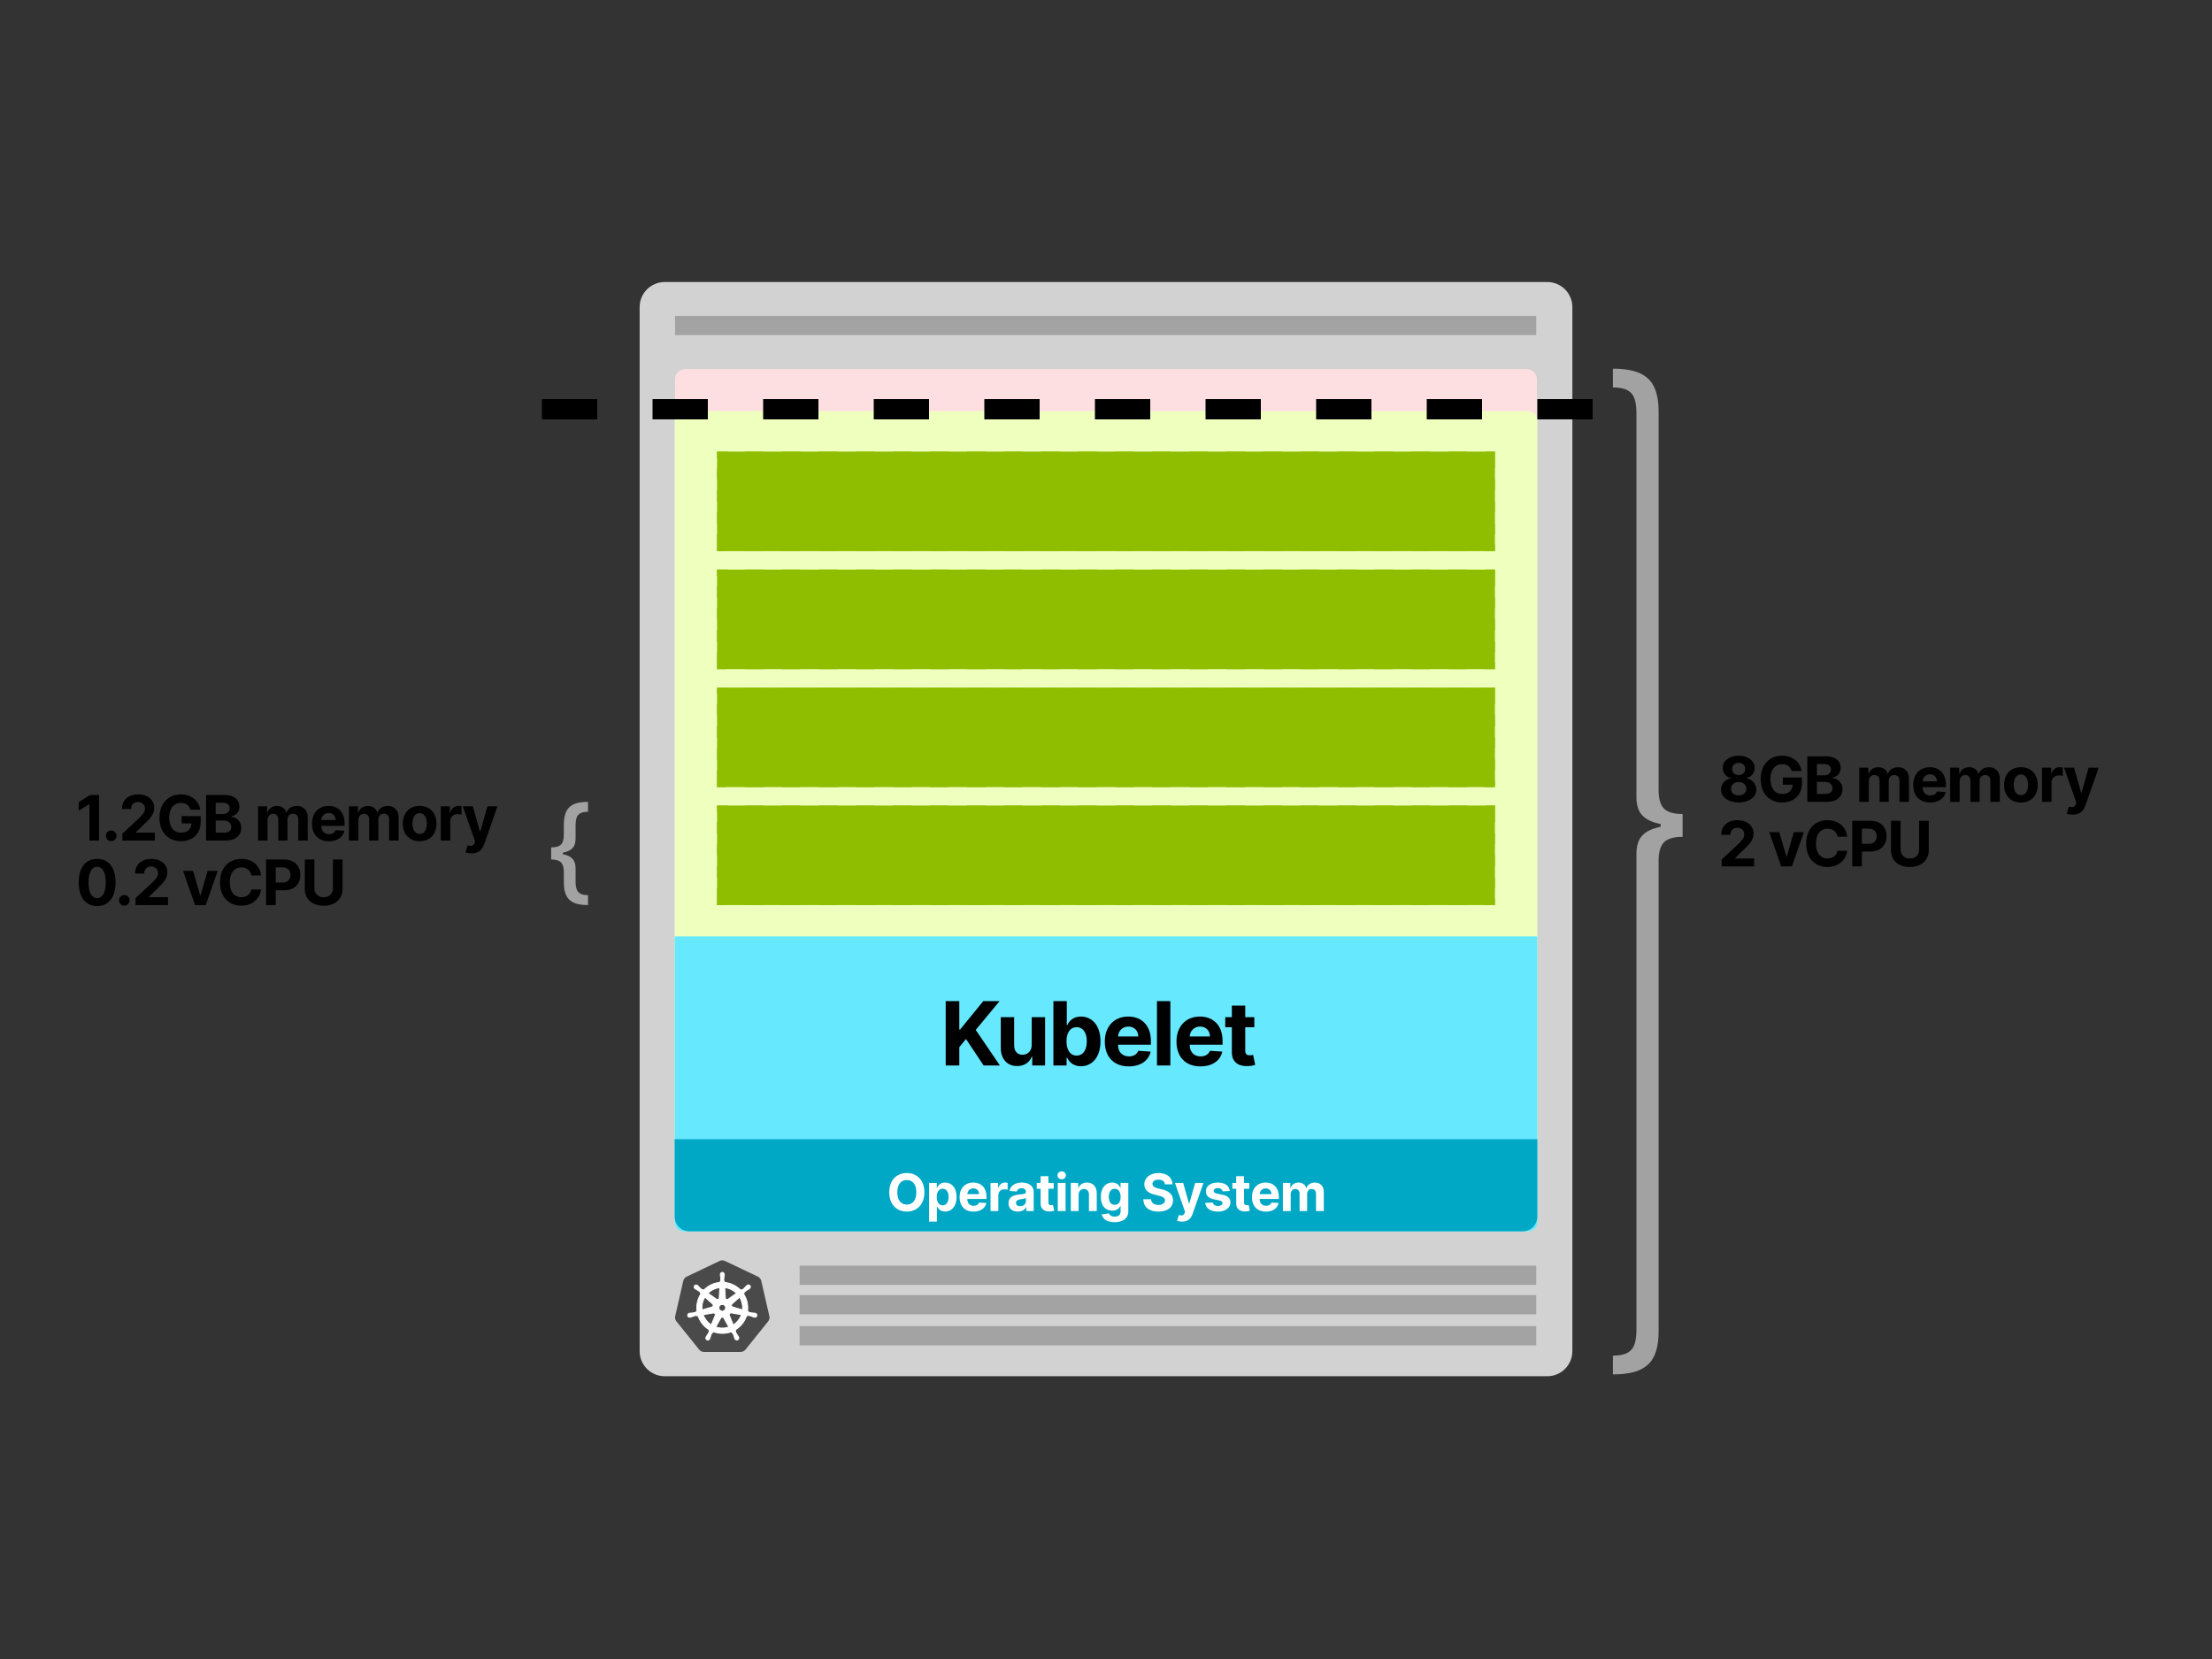 <svg width="1200" height="900" viewBox="0 0 1200 900" fill="none" xmlns="http://www.w3.org/2000/svg">
<rect x="0" y="0" width="1200" height="900" fill="#333333" stroke="none"/>
<path fill-rule="evenodd" clip-rule="evenodd" d="M853 166.6V733C853 740.511 846.906 746.6 839.39 746.6H360.61C353.095 746.6 347 740.511 347 733V166.6C347 159.089 353.094 153 360.61 153H839.39C846.905 153 853 159.089 853 166.6Z" fill="#D2D2D2"/>
<path fill-rule="evenodd" clip-rule="evenodd" d="M433.8 719.4H833.4V729.84H433.8V719.4ZM433.8 702.6H833.4V713.04H433.8V702.6ZM433.8 686.6H833.4V697.04H433.8V686.6ZM366.2 171.4H833.4V181.8H366.2V171.4Z" fill="#A3A3A3"/>
<path fill-rule="evenodd" clip-rule="evenodd" d="M371.66 200.232H828.34C829.055 200.232 829.763 200.372 830.423 200.646C831.084 200.919 831.684 201.32 832.19 201.826C832.695 202.331 833.096 202.931 833.37 203.592C833.644 204.252 833.785 204.96 833.785 205.675V662.303C833.785 663.747 833.211 665.131 832.19 666.152C831.169 667.173 829.785 667.747 828.341 667.747H371.659C370.215 667.747 368.83 667.173 367.809 666.152C366.788 665.131 366.215 663.747 366.215 662.303V205.675C366.215 204.231 366.789 202.847 367.81 201.826C368.831 200.805 370.215 200.232 371.659 200.232H371.66Z" fill="#FDDFE1"/>
<path fill-rule="evenodd" clip-rule="evenodd" d="M371.45 223H828.55C829.266 223 829.974 223.134 830.635 223.394C831.296 223.654 831.897 224.036 832.403 224.517C832.909 224.998 833.311 225.569 833.585 226.198C833.859 226.827 834 227.5 834 228.181V662.818C834 664.192 833.426 665.51 832.404 666.482C831.382 667.454 829.996 668 828.551 668H371.449C370.004 668 368.618 667.454 367.596 666.482C366.574 665.51 366 664.192 366 662.818V228.181C366 226.807 366.574 225.489 367.596 224.517C368.618 223.546 370.004 223 371.449 223H371.45Z" fill="#EFFFBD"/>
<path d="M391.675 683.719C391.217 683.746 390.768 683.865 390.357 684.069L372.511 692.578C372.051 692.797 371.647 693.117 371.328 693.514C371.01 693.911 370.785 694.375 370.671 694.871L366.301 713.975C366.197 714.419 366.185 714.88 366.268 715.328C366.351 715.776 366.525 716.203 366.781 716.58C366.843 716.673 366.907 716.762 366.974 716.849L379.304 732.177C379.955 732.977 380.934 733.437 381.965 733.433H401.741C402.251 733.43 402.754 733.315 403.215 733.096C403.675 732.876 404.082 732.558 404.405 732.163L416.729 716.831C417.375 716.031 417.617 714.974 417.369 713.971L412.972 694.853C412.857 694.357 412.632 693.894 412.313 693.497C411.995 693.1 411.591 692.78 411.132 692.56L393.313 684.07C392.799 683.817 392.231 683.697 391.659 683.72L391.675 683.719Z" fill="#4A4A4A"/>
<path d="M391.838 690.229C391.224 690.272 390.758 690.799 390.79 691.414V691.714C390.818 692.056 390.87 692.394 390.937 692.728C391.035 693.368 391.071 694.018 391.043 694.666C390.981 694.88 390.86 695.071 390.693 695.218L390.67 695.67C390.021 695.724 389.377 695.823 388.743 695.967C386.074 696.568 383.646 697.954 381.771 699.946L381.387 699.674C381.282 699.706 381.173 699.716 381.064 699.705C380.955 699.694 380.85 699.662 380.754 699.61C380.234 699.225 379.753 698.791 379.318 698.313C379.099 698.051 378.865 697.803 378.618 697.568L378.381 697.38C378.17 697.211 377.911 697.113 377.641 697.1C377.48 697.091 377.318 697.121 377.171 697.187C377.023 697.252 376.893 697.352 376.791 697.477C376.617 697.72 376.547 698.023 376.596 698.318C376.645 698.613 376.809 698.877 377.052 699.051L377.273 699.227C377.558 699.417 377.853 699.589 378.157 699.744C378.728 700.06 379.264 700.435 379.755 700.864C379.882 701.046 379.956 701.259 379.968 701.48L380.318 701.8C378.433 704.628 377.659 708.052 378.143 711.416L377.694 711.544C377.578 711.73 377.422 711.887 377.237 712.004C376.611 712.172 375.971 712.278 375.325 712.321C374.982 712.328 374.64 712.355 374.3 712.401L374.016 712.465H373.986C373.789 712.492 373.604 712.574 373.451 712.7C373.298 712.826 373.183 712.993 373.119 713.18C373.055 713.368 373.044 713.57 373.087 713.764C373.131 713.957 373.227 714.135 373.366 714.277C373.651 714.565 374.076 714.667 374.461 714.541H374.481L374.771 714.509C375.097 714.411 375.416 714.295 375.728 714.159C376.329 713.918 376.952 713.736 377.588 713.616C377.809 713.629 378.021 713.704 378.2 713.832L378.68 713.752C379.72 716.981 381.908 719.717 384.83 721.442L384.634 721.85C384.724 722.038 384.757 722.246 384.73 722.452C384.465 723.065 384.142 723.651 383.764 724.201C383.557 724.474 383.365 724.759 383.191 725.054L383.055 725.342C382.956 725.513 382.907 725.708 382.912 725.906C382.917 726.104 382.977 726.296 383.085 726.462C383.192 726.627 383.343 726.76 383.522 726.846C383.7 726.931 383.898 726.965 384.095 726.945C384.498 726.9 384.84 726.632 384.981 726.253L385.114 725.981C385.236 725.661 385.338 725.334 385.422 725.005C385.705 724.305 385.859 723.554 386.246 723.09C386.373 722.971 386.532 722.892 386.704 722.865L386.944 722.428C390.11 723.645 393.614 723.654 396.786 722.452L396.999 722.861C397.217 722.894 397.412 723.012 397.543 723.189C397.844 723.762 398.088 724.362 398.273 724.982C398.358 725.314 398.463 725.641 398.584 725.96L398.717 726.233C398.787 726.418 398.907 726.58 399.063 726.701C399.219 726.822 399.406 726.898 399.603 726.92C399.799 726.942 399.998 726.908 400.177 726.824C400.356 726.74 400.508 726.608 400.617 726.443C400.837 726.103 400.847 725.669 400.643 725.32L400.503 725.032C400.329 724.738 400.138 724.454 399.931 724.182C399.563 723.646 399.242 723.08 398.971 722.489C398.945 722.381 398.941 722.268 398.96 722.158C398.979 722.048 399.019 721.943 399.079 721.849C399.011 721.71 398.951 721.566 398.901 721.419C401.816 719.681 403.994 716.935 405.023 713.701L405.477 713.781C405.64 713.633 405.855 713.553 406.075 713.56C406.71 713.682 407.333 713.88 407.935 714.104C408.248 714.248 408.568 714.37 408.893 714.473C408.97 714.493 409.083 714.511 409.168 714.532H409.189C409.378 714.593 409.58 714.601 409.773 714.553C409.966 714.506 410.142 714.407 410.282 714.265C410.422 714.124 410.519 713.947 410.564 713.753C410.609 713.56 410.599 713.357 410.536 713.169C410.471 712.981 410.356 712.815 410.202 712.689C410.048 712.563 409.863 712.482 409.666 712.455L409.356 712.382C409.015 712.336 408.673 712.309 408.329 712.302C407.683 712.26 407.042 712.154 406.417 711.986C406.224 711.878 406.065 711.718 405.957 711.525L405.524 711.397C405.985 708.035 405.195 704.62 403.304 701.802L403.682 701.452C403.667 701.232 403.739 701.015 403.882 700.847C404.373 700.426 404.903 700.052 405.466 699.733C405.771 699.578 406.066 699.405 406.35 699.216L406.584 699.026C406.713 698.946 406.824 698.84 406.909 698.714C406.994 698.589 407.052 698.447 407.078 698.297C407.104 698.147 407.098 697.994 407.06 697.847C407.023 697.7 406.954 697.563 406.86 697.444C406.765 697.325 406.646 697.228 406.511 697.159C406.376 697.089 406.228 697.049 406.077 697.041C405.925 697.033 405.774 697.058 405.632 697.113C405.491 697.168 405.362 697.252 405.256 697.36L405.019 697.55C404.772 697.784 404.538 698.033 404.319 698.294C403.897 698.777 403.429 699.218 402.922 699.611C402.717 699.694 402.493 699.719 402.275 699.681L401.87 699.971C399.531 697.519 396.382 696 393.007 695.695C393.007 695.535 392.987 695.295 392.983 695.22C392.801 695.095 392.675 694.904 392.633 694.688C392.611 694.042 392.652 693.395 392.755 692.757C392.825 692.42 392.872 692.084 392.903 691.743V691.423C392.919 691.127 392.817 690.837 392.621 690.615C392.424 690.394 392.149 690.258 391.853 690.238L391.839 690.23L391.838 690.229ZM390.503 698.499L390.183 704.093H390.159C390.149 704.262 390.095 704.426 390.001 704.568C389.908 704.71 389.779 704.824 389.627 704.9C389.475 704.977 389.304 705.01 389.134 704.995C388.965 704.98 388.803 704.916 388.667 704.813L384.079 701.563C385.54 700.129 387.372 699.131 389.369 698.683C389.743 698.603 390.12 698.542 390.5 698.5H390.503V698.499ZM393.173 698.499C395.583 698.799 397.827 699.882 399.563 701.579L395.019 704.809C394.881 704.919 394.716 704.989 394.541 705.009C394.366 705.03 394.188 705.001 394.029 704.925C393.87 704.85 393.735 704.731 393.639 704.583C393.544 704.434 393.493 704.262 393.491 704.086L393.174 698.5L393.173 698.499ZM382.413 703.667L386.609 707.41V707.434C386.737 707.546 386.832 707.691 386.884 707.852C386.936 708.014 386.944 708.187 386.906 708.352C386.868 708.518 386.786 708.67 386.669 708.793C386.551 708.916 386.403 709.005 386.239 709.05V709.066L380.855 710.614C380.588 708.188 381.137 705.743 382.415 703.664L382.413 703.667ZM401.233 703.667C402.508 705.74 403.071 708.172 402.838 710.595L397.446 709.042V709.021C397.282 708.977 397.132 708.889 397.015 708.766C396.897 708.643 396.815 708.49 396.778 708.324C396.741 708.158 396.748 707.985 396.801 707.823C396.853 707.661 396.948 707.516 397.076 707.404L401.239 703.68L401.233 703.667ZM390.979 707.702H392.695L393.745 709.034L393.363 710.699L391.821 711.439L390.276 710.699L389.912 709.034L390.979 707.702V707.702ZM396.477 712.246C396.549 712.238 396.621 712.238 396.693 712.246L402.245 713.182C401.433 715.492 399.868 717.462 397.802 718.775L395.656 713.581C395.597 713.442 395.573 713.29 395.584 713.139C395.596 712.989 395.644 712.843 395.724 712.714C395.804 712.586 395.913 712.479 396.043 712.401C396.173 712.324 396.32 712.279 396.471 712.27L396.477 712.246ZM387.153 712.27C387.307 712.273 387.459 712.313 387.594 712.388C387.729 712.463 387.844 712.569 387.928 712.699C388.012 712.828 388.063 712.976 388.076 713.13C388.089 713.283 388.064 713.437 388.003 713.579V713.599L385.871 718.752C383.83 717.443 382.277 715.498 381.454 713.217L386.958 712.284C387.02 712.278 387.082 712.278 387.144 712.284L387.154 712.27H387.153ZM391.803 714.51C392.16 714.5 392.493 714.69 392.663 715.004H392.683L395.396 719.899L394.312 720.219C392.316 720.676 390.233 720.568 388.295 719.909L391.017 715.014C391.098 714.873 391.215 714.755 391.355 714.672C391.495 714.589 391.654 714.544 391.817 714.541L391.803 714.511V714.51Z" fill="white" stroke="white" stroke-width="0.5"/>
<path fill-rule="evenodd" clip-rule="evenodd" d="M389 437H395V440H394.024V440.522H389V437ZM389 491H394.024V488H395V482H389V491ZM805 491H811V487.478H805.976V488H805V491ZM811 437H805.976V440H805V446H811V437ZM404.072 437V440.522H414.119V437H404.072ZM424.167 437V440.522H434.214V437H424.167ZM444.262 437V440.522H454.31V437H444.262ZM464.357 437V440.522H474.405V437H464.357ZM484.452 437V440.522H494.5V437H484.452ZM504.548 437V440.522H514.595V437H504.548ZM524.643 437V440.522H534.69V437H524.643ZM544.738 437V440.522H554.786V437H544.738ZM564.833 437V440.522H574.881V437H564.833ZM584.928 437V440.522H594.976V437H584.928ZM605.024 437V440.522H615.071V437H605.024ZM625.119 437V440.522H635.167V437H625.119ZM645.214 437V440.522H655.262V437H645.214ZM665.309 437V440.522H675.357V437H665.309ZM685.405 437V440.522H695.452V437H685.405ZM705.5 437V440.522H715.548V437H705.5ZM725.595 437V440.522H735.643V437H725.595ZM745.69 437V440.522H755.738V437H745.69ZM765.786 437V440.522H775.833V437H765.786ZM785.881 437V440.522H795.929V437H785.881ZM811 452H805V458H811V452ZM811 464H805V470H811V464ZM811 476H805V482H811V476ZM795.928 491V487.478H785.881V491H795.928ZM775.833 491V487.478H765.786V491H775.833ZM755.738 491V487.478H745.69V491H755.738ZM735.643 491V487.478H725.595V491H735.643ZM715.548 491V487.478H705.5V491H715.548ZM695.452 491V487.478H685.405V491H695.452ZM675.357 491V487.478H665.31V491H675.357ZM655.262 491V487.478H645.214V491H655.262ZM635.167 491V487.478H625.119V491H635.167ZM615.072 491V487.478H605.024V491H615.072ZM594.976 491V487.478H584.929V491H594.976ZM574.881 491V487.478H564.833V491H574.881ZM554.786 491V487.478H544.738V491H554.786ZM534.691 491V487.478H524.643V491H534.691ZM514.595 491V487.478H504.548V491H514.595ZM494.5 491V487.478H484.452V491H494.5ZM474.405 491V487.478H464.357V491H474.405ZM454.31 491V487.478H444.262V491H454.31ZM434.214 491V487.478H424.167V491H434.214ZM414.119 491V487.478H404.071V491H414.119ZM389 476H395V470H389V476ZM389 464H395V458H389V464ZM389 452H395V446H389V452Z" fill="#8FBE00"/>
<path fill-rule="evenodd" clip-rule="evenodd" d="M389 373H395V376H394.024V376.522H389V373ZM389 427H394.024V424H395V418H389V427ZM805 427H811V423.478H805.976V424H805V427ZM811 373H805.976V376H805V382H811V373ZM404.072 373V376.522H414.119V373H404.072ZM424.167 373V376.522H434.214V373H424.167ZM444.262 373V376.522H454.31V373H444.262ZM464.357 373V376.522H474.405V373H464.357ZM484.452 373V376.522H494.5V373H484.452ZM504.548 373V376.522H514.595V373H504.548ZM524.643 373V376.522H534.69V373H524.643ZM544.738 373V376.522H554.786V373H544.738ZM564.833 373V376.522H574.881V373H564.833ZM584.928 373V376.522H594.976V373H584.928ZM605.024 373V376.522H615.071V373H605.024ZM625.119 373V376.522H635.167V373H625.119ZM645.214 373V376.522H655.262V373H645.214ZM665.309 373V376.522H675.357V373H665.309ZM685.405 373V376.522H695.452V373H685.405ZM705.5 373V376.522H715.548V373H705.5ZM725.595 373V376.522H735.643V373H725.595ZM745.69 373V376.522H755.738V373H745.69ZM765.786 373V376.522H775.833V373H765.786ZM785.881 373V376.522H795.929V373H785.881ZM811 388H805V394H811V388ZM811 400H805V406H811V400ZM811 412H805V418H811V412ZM795.928 427V423.478H785.881V427H795.928ZM775.833 427V423.478H765.786V427H775.833ZM755.738 427V423.478H745.69V427H755.738ZM735.643 427V423.478H725.595V427H735.643ZM715.548 427V423.478H705.5V427H715.548ZM695.452 427V423.478H685.405V427H695.452ZM675.357 427V423.478H665.31V427H675.357ZM655.262 427V423.478H645.214V427H655.262ZM635.167 427V423.478H625.119V427H635.167ZM615.072 427V423.478H605.024V427H615.072ZM594.976 427V423.478H584.929V427H594.976ZM574.881 427V423.478H564.833V427H574.881ZM554.786 427V423.478H544.738V427H554.786ZM534.691 427V423.478H524.643V427H534.691ZM514.595 427V423.478H504.548V427H514.595ZM494.5 427V423.478H484.452V427H494.5ZM474.405 427V423.478H464.357V427H474.405ZM454.31 427V423.478H444.262V427H454.31ZM434.214 427V423.478H424.167V427H434.214ZM414.119 427V423.478H404.071V427H414.119ZM389 412H395V406H389V412ZM389 400H395V394H389V400ZM389 388H395V382H389V388Z" fill="#8FBE00"/>
<path fill-rule="evenodd" clip-rule="evenodd" d="M389 309H395V312H394.024V312.522H389V309ZM389 363H394.024V360H395V354H389V363ZM805 363H811V359.478H805.976V360H805V363ZM811 309H805.976V312H805V318H811V309ZM404.072 309V312.522H414.119V309H404.072ZM424.167 309V312.522H434.214V309H424.167ZM444.262 309V312.522H454.31V309H444.262ZM464.357 309V312.522H474.405V309H464.357ZM484.452 309V312.522H494.5V309H484.452ZM504.548 309V312.522H514.595V309H504.548ZM524.643 309V312.522H534.69V309H524.643ZM544.738 309V312.522H554.786V309H544.738ZM564.833 309V312.522H574.881V309H564.833ZM584.928 309V312.522H594.976V309H584.928ZM605.024 309V312.522H615.071V309H605.024ZM625.119 309V312.522H635.167V309H625.119ZM645.214 309V312.522H655.262V309H645.214ZM665.309 309V312.522H675.357V309H665.309ZM685.405 309V312.522H695.452V309H685.405ZM705.5 309V312.522H715.548V309H705.5ZM725.595 309V312.522H735.643V309H725.595ZM745.69 309V312.522H755.738V309H745.69ZM765.786 309V312.522H775.833V309H765.786ZM785.881 309V312.522H795.929V309H785.881ZM811 324H805V330H811V324ZM811 336H805V342H811V336ZM811 348H805V354H811V348ZM795.928 363V359.478H785.881V363H795.928ZM775.833 363V359.478H765.786V363H775.833ZM755.738 363V359.478H745.69V363H755.738ZM735.643 363V359.478H725.595V363H735.643ZM715.548 363V359.478H705.5V363H715.548ZM695.452 363V359.478H685.405V363H695.452ZM675.357 363V359.478H665.31V363H675.357ZM655.262 363V359.478H645.214V363H655.262ZM635.167 363V359.478H625.119V363H635.167ZM615.072 363V359.478H605.024V363H615.072ZM594.976 363V359.478H584.929V363H594.976ZM574.881 363V359.478H564.833V363H574.881ZM554.786 363V359.478H544.738V363H554.786ZM534.691 363V359.478H524.643V363H534.691ZM514.595 363V359.478H504.548V363H514.595ZM494.5 363V359.478H484.452V363H494.5ZM474.405 363V359.478H464.357V363H474.405ZM454.31 363V359.478H444.262V363H454.31ZM434.214 363V359.478H424.167V363H434.214ZM414.119 363V359.478H404.071V363H414.119ZM389 348H395V342H389V348ZM389 336H395V330H389V336ZM389 324H395V318H389V324Z" fill="#8FBE00"/>
<path fill-rule="evenodd" clip-rule="evenodd" d="M389 245H395V248H394.024V248.522H389V245ZM389 299H394.024V296H395V290H389V299ZM805 299H811V295.478H805.976V296H805V299ZM811 245H805.976V248H805V254H811V245ZM404.072 245V248.522H414.119V245H404.072ZM424.167 245V248.522H434.214V245H424.167ZM444.262 245V248.522H454.31V245H444.262ZM464.357 245V248.522H474.405V245H464.357ZM484.452 245V248.522H494.5V245H484.452ZM504.548 245V248.522H514.595V245H504.548ZM524.643 245V248.522H534.69V245H524.643ZM544.738 245V248.522H554.786V245H544.738ZM564.833 245V248.522H574.881V245H564.833ZM584.928 245V248.522H594.976V245H584.928ZM605.024 245V248.522H615.071V245H605.024ZM625.119 245V248.522H635.167V245H625.119ZM645.214 245V248.522H655.262V245H645.214ZM665.309 245V248.522H675.357V245H665.309ZM685.405 245V248.522H695.452V245H685.405ZM705.5 245V248.522H715.548V245H705.5ZM725.595 245V248.522H735.643V245H725.595ZM745.69 245V248.522H755.738V245H745.69ZM765.786 245V248.522H775.833V245H765.786ZM785.881 245V248.522H795.929V245H785.881ZM811 260H805V266H811V260ZM811 272H805V278H811V272ZM811 284H805V290H811V284ZM795.928 299V295.478H785.881V299H795.928ZM775.833 299V295.478H765.786V299H775.833ZM755.738 299V295.478H745.69V299H755.738ZM735.643 299V295.478H725.595V299H735.643ZM715.548 299V295.478H705.5V299H715.548ZM695.452 299V295.478H685.405V299H695.452ZM675.357 299V295.478H665.31V299H675.357ZM655.262 299V295.478H645.214V299H655.262ZM635.167 299V295.478H625.119V299H635.167ZM615.072 299V295.478H605.024V299H615.072ZM594.976 299V295.478H584.929V299H594.976ZM574.881 299V295.478H564.833V299H574.881ZM554.786 299V295.478H544.738V299H554.786ZM534.691 299V295.478H524.643V299H534.691ZM514.595 299V295.478H504.548V299H514.595ZM494.5 299V295.478H484.452V299H494.5ZM474.405 299V295.478H464.357V299H474.405ZM454.31 299V295.478H444.262V299H454.31ZM434.214 299V295.478H424.167V299H434.214ZM414.119 299V295.478H404.071V299H414.119ZM389 284H395V278H389V284ZM389 272H395V266H389V272ZM389 260H395V254H389V260Z" fill="#8FBE00"/>
<path d="M366 508H834V663C834 664.326 833.473 665.598 832.536 666.536C831.598 667.473 830.326 668 829 668H371C369.674 668 368.402 667.473 367.464 666.536C366.527 665.598 366 664.326 366 663V508Z" fill="#66E8FF"/>
<path d="M366 618H834V660C834 662.122 833.157 664.157 831.657 665.657C830.157 667.157 828.122 668 826 668H374C371.878 668 369.843 667.157 368.343 665.657C366.843 664.157 366 662.122 366 660V618Z" fill="#00A8C6"/>
<path d="M513.034 578H520.415V568.08L524.045 563.648L533.608 578H542.438L529.33 558.722L542.284 543.091H533.438L520.875 558.483H520.415V543.091H513.034V578ZM559.701 566.852C559.718 570.364 557.314 572.205 554.706 572.205C551.962 572.205 550.189 570.278 550.172 567.193V551.818H542.911V568.489C542.928 574.608 546.507 578.341 551.774 578.341C555.712 578.341 558.542 576.312 559.718 573.244H559.99V578H566.962V551.818H559.701V566.852ZM571.467 578H578.626V573.807H578.95C579.955 575.989 582.154 578.426 586.381 578.426C592.347 578.426 597.001 573.705 597.001 564.943C597.001 555.943 592.143 551.477 586.398 551.477C582.018 551.477 579.921 554.085 578.95 556.216H578.728V543.091H571.467V578ZM578.575 564.909C578.575 560.239 580.552 557.256 584.08 557.256C587.677 557.256 589.586 560.375 589.586 564.909C589.586 569.477 587.643 572.648 584.08 572.648C580.586 572.648 578.575 569.58 578.575 564.909ZM612.338 578.511C618.815 578.511 623.179 575.358 624.201 570.5L617.485 570.057C616.752 572.051 614.877 573.091 612.457 573.091C608.826 573.091 606.525 570.688 606.525 566.784V566.767H624.355V564.773C624.355 555.875 618.968 551.477 612.048 551.477C604.343 551.477 599.349 556.949 599.349 565.028C599.349 573.33 604.275 578.511 612.338 578.511ZM606.525 562.267C606.679 559.284 608.946 556.898 612.167 556.898C615.321 556.898 617.502 559.148 617.519 562.267H606.525ZM634.915 543.091H627.653V578H634.915V543.091ZM651.223 578.511C657.701 578.511 662.064 575.358 663.087 570.5L656.371 570.057C655.638 572.051 653.763 573.091 651.343 573.091C647.712 573.091 645.411 570.688 645.411 566.784V566.767H663.24V564.773C663.24 555.875 657.854 551.477 650.934 551.477C643.229 551.477 638.235 556.949 638.235 565.028C638.235 573.33 643.161 578.511 651.223 578.511ZM645.411 562.267C645.564 559.284 647.831 556.898 651.053 556.898C654.206 556.898 656.388 559.148 656.405 562.267H645.411ZM680.465 551.818H675.539V545.545H668.278V551.818H664.698V557.273H668.278V570.909C668.244 576.04 671.738 578.58 677.005 578.358C678.88 578.29 680.209 577.915 680.942 577.676L679.8 572.273C679.442 572.341 678.675 572.511 677.994 572.511C676.545 572.511 675.539 571.966 675.539 569.955V557.273H680.465V551.818Z" fill="black"/>
<path d="M501.483 646.818C501.483 640.156 497.347 636.358 491.947 636.358C486.518 636.358 482.412 640.156 482.412 646.818C482.412 653.45 486.518 657.278 491.947 657.278C497.347 657.278 501.483 653.48 501.483 646.818ZM497.118 646.818C497.118 651.134 495.07 653.47 491.947 653.47C488.815 653.47 486.777 651.134 486.777 646.818C486.777 642.503 488.815 640.166 491.947 640.166C495.07 640.166 497.118 642.503 497.118 646.818ZM504.033 662.727H508.268V654.554H508.398C508.984 655.827 510.267 657.249 512.733 657.249C516.213 657.249 518.928 654.494 518.928 649.384C518.928 644.134 516.094 641.528 512.743 641.528C510.188 641.528 508.965 643.05 508.398 644.293H508.209V641.727H504.033V662.727ZM508.179 649.364C508.179 646.639 509.332 644.899 511.391 644.899C513.489 644.899 514.602 646.719 514.602 649.364C514.602 652.028 513.469 653.878 511.391 653.878C509.352 653.878 508.179 652.088 508.179 649.364ZM528.152 657.298C531.93 657.298 534.476 655.459 535.072 652.625L531.155 652.366C530.727 653.53 529.633 654.136 528.221 654.136C526.103 654.136 524.761 652.734 524.761 650.457V650.447H535.162V649.284C535.162 644.094 532.02 641.528 527.983 641.528C523.488 641.528 520.575 644.72 520.575 649.433C520.575 654.276 523.449 657.298 528.152 657.298ZM524.761 647.822C524.851 646.082 526.173 644.69 528.052 644.69C529.892 644.69 531.164 646.003 531.174 647.822H524.761ZM537.366 657H541.602V648.359C541.602 646.48 542.974 645.188 544.843 645.188C545.43 645.188 546.235 645.287 546.633 645.416V641.658C546.255 641.568 545.728 641.509 545.3 641.509C543.59 641.509 542.188 642.503 541.631 644.392H541.472V641.727H537.366V657ZM552.18 657.288C554.438 657.288 555.899 656.304 556.645 654.882H556.764V657H560.781V646.699C560.781 643.06 557.699 641.528 554.298 641.528C550.639 641.528 548.233 643.278 547.646 646.062L551.564 646.381C551.852 645.366 552.757 644.621 554.278 644.621C555.72 644.621 556.546 645.347 556.546 646.599V646.659C556.546 647.643 555.501 647.773 552.847 648.031C549.824 648.31 547.109 649.324 547.109 652.734C547.109 655.757 549.267 657.288 552.18 657.288ZM553.394 654.365C552.091 654.365 551.156 653.759 551.156 652.595C551.156 651.402 552.141 650.815 553.632 650.607C554.557 650.477 556.068 650.259 556.575 649.92V651.541C556.575 653.142 555.253 654.365 553.394 654.365ZM571.631 641.727H568.758V638.068H564.522V641.727H562.434V644.909H564.522V652.864C564.502 655.857 566.54 657.338 569.613 657.209C570.706 657.169 571.482 656.95 571.91 656.811L571.243 653.659C571.035 653.699 570.587 653.798 570.189 653.798C569.344 653.798 568.758 653.48 568.758 652.307V644.909H571.631V641.727ZM573.83 657H578.066V641.727H573.83V657ZM575.958 639.759C577.221 639.759 578.255 638.794 578.255 637.611C578.255 636.438 577.221 635.473 575.958 635.473C574.705 635.473 573.671 636.438 573.671 637.611C573.671 638.794 574.705 639.759 575.958 639.759ZM585.135 648.17C585.145 646.202 586.318 645.048 588.029 645.048C589.729 645.048 590.753 646.162 590.743 648.031V657H594.979V647.276C594.979 643.716 592.891 641.528 589.709 641.528C587.442 641.528 585.801 642.642 585.115 644.422H584.936V641.727H580.899V657H585.135V648.17ZM604.638 663.045C609.003 663.045 612.105 661.057 612.105 657.149V641.727H607.899V644.293H607.74C607.173 643.05 605.931 641.528 603.375 641.528C600.024 641.528 597.19 644.134 597.19 649.334C597.19 654.415 599.945 656.781 603.385 656.781C605.821 656.781 607.183 655.558 607.74 654.295H607.919V657.089C607.919 659.188 606.577 660.003 604.737 660.003C602.868 660.003 601.923 659.188 601.575 658.263L597.658 658.79C598.165 661.196 600.521 663.045 604.638 663.045ZM604.727 653.599C602.649 653.599 601.516 651.949 601.516 649.314C601.516 646.719 602.629 644.899 604.727 644.899C606.786 644.899 607.939 646.639 607.939 649.314C607.939 652.009 606.766 653.599 604.727 653.599ZM631.963 642.493H636.089C636.03 638.864 633.047 636.358 628.513 636.358C624.048 636.358 620.777 638.824 620.797 642.523C620.787 645.526 622.905 647.246 626.345 648.071L628.562 648.628C630.78 649.165 632.013 649.801 632.023 651.173C632.013 652.665 630.601 653.679 628.413 653.679C626.176 653.679 624.565 652.645 624.426 650.607H620.26C620.369 655.011 623.521 657.288 628.463 657.288C633.434 657.288 636.358 654.912 636.368 651.183C636.358 647.793 633.802 645.993 630.263 645.197L628.433 644.76C626.663 644.352 625.182 643.696 625.211 642.234C625.211 640.922 626.375 639.957 628.483 639.957C630.541 639.957 631.804 640.892 631.963 642.493ZM641.239 662.727C644.391 662.727 646.062 661.116 646.927 658.651L652.863 641.747L648.378 641.727L645.187 652.943H645.027L641.866 641.727H637.411L642.89 657.438L642.641 658.084C642.084 659.516 641.02 659.585 639.529 659.128L638.574 662.29C639.181 662.548 640.165 662.727 641.239 662.727ZM667.178 646.082C666.8 643.268 664.533 641.528 660.675 641.528C656.767 641.528 654.192 643.338 654.202 646.281C654.192 648.568 655.634 650.05 658.617 650.646L661.262 651.173C662.594 651.442 663.2 651.929 663.22 652.695C663.2 653.599 662.216 654.246 660.735 654.246C659.223 654.246 658.219 653.599 657.96 652.357L653.794 652.575C654.192 655.499 656.678 657.298 660.725 657.298C664.682 657.298 667.516 655.28 667.526 652.267C667.516 650.06 666.074 648.737 663.111 648.131L660.347 647.574C658.925 647.266 658.398 646.778 658.408 646.043C658.398 645.128 659.432 644.531 660.744 644.531C662.216 644.531 663.091 645.337 663.3 646.321L667.178 646.082ZM677.757 641.727H674.883V638.068H670.647V641.727H668.559V644.909H670.647V652.864C670.627 655.857 672.666 657.338 675.738 657.209C676.832 657.169 677.607 656.95 678.035 656.811L677.369 653.659C677.16 653.699 676.713 653.798 676.315 653.798C675.47 653.798 674.883 653.48 674.883 652.307V644.909H677.757V641.727ZM686.752 657.298C690.53 657.298 693.076 655.459 693.672 652.625L689.755 652.366C689.327 653.53 688.234 654.136 686.822 654.136C684.704 654.136 683.361 652.734 683.361 650.457V650.447H693.762V649.284C693.762 644.094 690.62 641.528 686.583 641.528C682.089 641.528 679.175 644.72 679.175 649.433C679.175 654.276 682.049 657.298 686.752 657.298ZM683.361 647.822C683.451 646.082 684.773 644.69 686.653 644.69C688.492 644.69 689.765 646.003 689.775 647.822H683.361ZM695.966 657H700.202V647.832C700.202 646.142 701.276 645.018 702.688 645.018C704.08 645.018 705.014 645.973 705.014 647.474V657H709.121V647.673C709.121 646.092 710.026 645.018 711.567 645.018C712.919 645.018 713.933 645.864 713.933 647.564V657H718.159V646.729C718.159 643.418 716.191 641.528 713.347 641.528C711.11 641.528 709.37 642.672 708.743 644.422H708.584C708.097 642.652 706.536 641.528 704.438 641.528C702.379 641.528 700.818 642.622 700.182 644.422H700.003V641.727H695.966V657Z" fill="white"/>
<path d="M875 745.613C879.24 745.613 882.92 745.213 886.043 744.41C889.165 743.608 891.743 742.305 893.777 740.5C895.811 738.695 897.322 736.296 898.311 733.303C899.299 730.309 899.793 726.621 899.793 722.238V466.863C899.793 462.28 900.753 458.986 902.672 456.98C904.592 454.975 907.972 453.973 912.812 453.973V441.598C907.972 441.598 904.592 440.602 902.672 438.611C900.752 436.621 899.793 433.319 899.793 428.707V223.375C899.793 218.992 899.299 215.304 898.311 212.311C897.322 209.317 895.811 206.918 893.777 205.113C891.743 203.309 889.165 202.005 886.043 201.203C882.921 200.401 879.24 200 875 200V210.184C878.323 210.184 880.915 210.671 882.777 211.644C884.639 212.618 885.936 214.13 886.666 216.178C887.396 218.226 887.762 220.84 887.762 224.02V432.66C887.762 434.866 888.092 436.907 888.75 438.783C889.409 440.66 890.626 442.285 892.402 443.66C894.178 445.035 896.714 446.11 900.008 446.883C900.294 446.95 900.588 447.014 900.889 447.076L900.909 447.081V448.516L900.889 448.52C900.739 448.55 900.589 448.58 900.443 448.612L900.008 448.709C896.714 449.469 894.178 450.542 892.402 451.932C890.626 453.321 889.409 454.954 888.75 456.83C888.091 458.706 887.762 460.747 887.762 462.953V721.593C887.762 724.745 887.396 727.344 886.666 729.393C885.936 731.441 884.639 732.959 882.777 733.947C880.915 734.936 878.323 735.43 875 735.43V745.613Z" fill="#B5B5B5" fill-opacity="0.85"/>
<path d="M319 491C316.757 491 314.811 490.788 313.159 490.362C311.508 489.937 310.144 489.246 309.068 488.289C307.992 487.332 307.193 486.06 306.67 484.473C306.147 482.885 305.886 480.93 305.886 478.606V473.104C305.886 470.674 305.378 468.928 304.363 467.864C303.348 466.801 301.56 466.27 299 466.27V459.708C301.56 459.708 303.348 459.18 304.363 458.124C305.379 457.069 305.886 455.318 305.886 452.873V447.394C305.886 445.07 306.147 443.115 306.67 441.528C307.193 439.94 307.992 438.668 309.068 437.711C310.144 436.755 311.508 436.063 313.159 435.638C314.81 435.213 316.757 435 319 435V440.4C317.242 440.4 315.871 440.658 314.887 441.174C313.902 441.691 313.216 442.492 312.829 443.578C312.443 444.664 312.25 446.05 312.25 447.736V454.969C312.25 456.138 312.075 457.221 311.727 458.215C311.379 459.211 310.735 460.072 309.796 460.801C308.856 461.53 307.515 462.1 305.772 462.51C305.621 462.546 305.466 462.58 305.306 462.613L305.296 462.615V463.376L305.306 463.378C305.386 463.394 305.465 463.41 305.542 463.427L305.772 463.479C307.515 463.882 308.856 464.45 309.796 465.187C310.735 465.924 311.379 466.79 311.727 467.785C312.076 468.779 312.25 469.862 312.25 471.031V478.264C312.25 479.935 312.443 481.313 312.829 482.4C313.216 483.485 313.902 484.29 314.887 484.814C315.871 485.339 317.242 485.601 319 485.601V491Z" fill="#B5B5B5" fill-opacity="0.85"/>
<path d="M943.229 435.338C948.807 435.338 952.815 432.356 952.827 428.347C952.815 425.256 950.437 422.733 947.467 422.238V422.069C950.05 421.538 951.898 419.304 951.91 416.587C951.898 412.76 948.227 409.935 943.229 409.935C938.218 409.935 934.548 412.76 934.56 416.587C934.548 419.292 936.371 421.538 939.003 422.069V422.238C935.984 422.733 933.63 425.256 933.642 428.347C933.63 432.356 937.651 435.338 943.229 435.338ZM943.229 431.499C940.741 431.499 939.075 430.026 939.075 427.937C939.075 425.8 940.826 424.254 943.229 424.254C945.619 424.254 947.382 425.8 947.382 427.937C947.382 430.038 945.704 431.499 943.229 431.499ZM943.229 420.451C941.14 420.451 939.655 419.087 939.655 417.131C939.655 415.199 941.116 413.871 943.229 413.871C945.33 413.871 946.803 415.211 946.803 417.131C946.803 419.087 945.305 420.451 943.229 420.451ZM972.004 418.266H977.316C976.64 413.376 972.33 409.935 966.74 409.935C960.208 409.935 955.173 414.643 955.173 422.661C955.173 430.484 959.882 435.338 966.848 435.338C973.091 435.338 977.546 431.39 977.546 424.882V421.767H967.199V425.703H972.511C972.439 428.77 970.35 430.714 966.873 430.714C962.949 430.714 960.473 427.78 960.473 422.612C960.473 417.469 963.045 414.559 966.824 414.559C969.517 414.559 971.34 415.947 972.004 418.266ZM980.453 435H991.018C996.572 435 999.53 432.102 999.53 428.166C999.53 424.508 996.91 422.298 994.096 422.165V421.924C996.668 421.344 998.564 419.521 998.564 416.612C998.564 412.905 995.811 410.273 990.353 410.273H980.453V435ZM985.681 430.726V424.158H990.064C992.575 424.158 994.133 425.607 994.133 427.647C994.133 429.506 992.865 430.726 989.943 430.726H985.681ZM985.681 420.62V414.499H989.653C991.971 414.499 993.287 415.694 993.287 417.481C993.287 419.437 991.694 420.62 989.557 420.62H985.681ZM1008.66 435H1013.81V423.868C1013.81 421.815 1015.11 420.451 1016.83 420.451C1018.52 420.451 1019.65 421.61 1019.65 423.433V435H1024.64V423.675C1024.64 421.755 1025.74 420.451 1027.61 420.451C1029.25 420.451 1030.48 421.477 1030.48 423.542V435H1035.61V422.528C1035.61 418.507 1033.22 416.213 1029.77 416.213C1027.05 416.213 1024.94 417.602 1024.18 419.727H1023.99C1023.39 417.577 1021.5 416.213 1018.95 416.213C1016.45 416.213 1014.56 417.541 1013.78 419.727H1013.57V416.455H1008.66V435ZM1047.11 435.362C1051.7 435.362 1054.79 433.129 1055.51 429.688L1050.75 429.374C1050.23 430.786 1048.91 431.523 1047.19 431.523C1044.62 431.523 1042.99 429.82 1042.99 427.055V427.043H1055.62V425.631C1055.62 419.328 1051.8 416.213 1046.9 416.213C1041.44 416.213 1037.91 420.089 1037.91 425.812C1037.91 431.692 1041.4 435.362 1047.11 435.362ZM1042.99 423.856C1043.1 421.743 1044.7 420.053 1046.99 420.053C1049.22 420.053 1050.77 421.646 1050.78 423.856H1042.99ZM1057.96 435H1063.1V423.868C1063.1 421.815 1064.4 420.451 1066.12 420.451C1067.81 420.451 1068.94 421.61 1068.94 423.433V435H1073.93V423.675C1073.93 421.755 1075.03 420.451 1076.9 420.451C1078.54 420.451 1079.77 421.477 1079.77 423.542V435H1084.9V422.528C1084.9 418.507 1082.51 416.213 1079.06 416.213C1076.34 416.213 1074.23 417.602 1073.47 419.727H1073.28C1072.69 417.577 1070.79 416.213 1068.24 416.213C1065.74 416.213 1063.85 417.541 1063.08 419.727H1062.86V416.455H1057.96V435ZM1096.33 435.362C1101.95 435.362 1105.45 431.511 1105.45 425.8C1105.45 420.053 1101.95 416.213 1096.33 416.213C1090.7 416.213 1087.2 420.053 1087.2 425.8C1087.2 431.511 1090.7 435.362 1096.33 435.362ZM1096.35 431.378C1093.76 431.378 1092.43 428.999 1092.43 425.763C1092.43 422.528 1093.76 420.137 1096.35 420.137C1098.9 420.137 1100.23 422.528 1100.23 425.763C1100.23 428.999 1098.9 431.378 1096.35 431.378ZM1107.78 435H1112.92V424.508C1112.92 422.226 1114.59 420.656 1116.86 420.656C1117.57 420.656 1118.55 420.777 1119.03 420.934V416.37C1118.57 416.261 1117.93 416.189 1117.41 416.189C1115.34 416.189 1113.64 417.396 1112.96 419.69H1112.77V416.455H1107.78V435ZM1124.41 441.955C1128.24 441.955 1130.27 439.999 1131.32 437.004L1138.53 416.479L1133.08 416.455L1129.2 430.074H1129.01L1125.17 416.455H1119.76L1126.42 435.531L1126.11 436.316C1125.44 438.055 1124.15 438.139 1122.33 437.584L1121.18 441.423C1121.91 441.737 1123.11 441.955 1124.41 441.955ZM934.004 470H951.632V465.726H941.249V465.557L944.859 462.019C949.942 457.383 951.306 455.065 951.306 452.251C951.306 447.965 947.805 444.935 942.504 444.935C937.312 444.935 933.751 448.038 933.763 452.891H938.725C938.713 450.525 940.21 449.076 942.468 449.076C944.641 449.076 946.259 450.428 946.259 452.602C946.259 454.57 945.052 455.922 942.806 458.083L934.004 466.233V470ZM978.587 451.455H973.142L969.303 464.724H969.11L965.258 451.455H959.825L966.308 470H972.104L978.587 451.455ZM1002.11 453.93C1001.43 448.219 997.103 444.935 991.38 444.935C984.848 444.935 979.862 449.547 979.862 457.636C979.862 465.702 984.764 470.338 991.38 470.338C997.719 470.338 1001.55 466.124 1002.11 461.572L996.825 461.548C996.33 464.192 994.254 465.714 991.465 465.714C987.71 465.714 985.162 462.925 985.162 457.636C985.162 452.493 987.673 449.559 991.501 449.559C994.362 449.559 996.427 451.213 996.825 453.93H1002.11ZM1004.84 470H1010.07V461.983H1014.47C1020.15 461.983 1023.46 458.59 1023.46 453.652C1023.46 448.738 1020.21 445.273 1014.6 445.273H1004.84V470ZM1010.07 457.793V449.547H1013.6C1016.61 449.547 1018.08 451.189 1018.08 453.652C1018.08 456.103 1016.61 457.793 1013.62 457.793H1010.07ZM1041.11 445.273V460.884C1041.11 463.71 1039.13 465.75 1036.09 465.75C1033.06 465.75 1031.06 463.71 1031.06 460.884V445.273H1025.84V461.331C1025.84 466.74 1029.92 470.35 1036.09 470.35C1042.23 470.35 1046.34 466.74 1046.34 461.331V445.273H1041.11Z" fill="black"/>
<path d="M53.762 431.273V456H48.534V436.235H48.389L42.727 439.785V435.148L48.848 431.273H53.762ZM60.346 456.314C59.549 456.314 58.864 456.032 58.293 455.469C57.73 454.897 57.448 454.213 57.448 453.416C57.448 452.627 57.73 451.951 58.293 451.388C58.864 450.824 59.549 450.543 60.346 450.543C61.118 450.543 61.794 450.824 62.374 451.388C62.953 451.951 63.243 452.627 63.243 453.416C63.243 453.947 63.106 454.434 62.833 454.877C62.567 455.312 62.217 455.662 61.782 455.928C61.348 456.185 60.869 456.314 60.346 456.314ZM66.398 456V452.233L75.2 444.083C75.948 443.359 76.576 442.707 77.083 442.127C77.598 441.548 77.989 440.98 78.254 440.425C78.52 439.861 78.653 439.254 78.653 438.602C78.653 437.877 78.488 437.253 78.158 436.73C77.828 436.199 77.377 435.792 76.805 435.511C76.234 435.221 75.586 435.076 74.862 435.076C74.105 435.076 73.445 435.229 72.882 435.535C72.318 435.841 71.883 436.279 71.578 436.851C71.272 437.422 71.119 438.103 71.119 438.891H66.156C66.156 437.273 66.523 435.869 67.255 434.678C67.988 433.486 69.014 432.565 70.334 431.913C71.654 431.261 73.175 430.935 74.898 430.935C76.669 430.935 78.21 431.249 79.522 431.876C80.842 432.496 81.868 433.357 82.601 434.46C83.334 435.563 83.7 436.827 83.7 438.251C83.7 439.185 83.515 440.107 83.144 441.016C82.782 441.926 82.134 442.936 81.2 444.047C80.267 445.15 78.951 446.474 77.252 448.019L73.642 451.557V451.726H84.026V456H66.398ZM103.335 439.266C103.166 438.678 102.929 438.159 102.623 437.708C102.317 437.249 101.943 436.863 101.5 436.549C101.065 436.227 100.566 435.982 100.003 435.812C99.447 435.643 98.832 435.559 98.155 435.559C96.892 435.559 95.781 435.873 94.823 436.501C93.873 437.129 93.133 438.042 92.601 439.241C92.07 440.433 91.805 441.89 91.805 443.612C91.805 445.335 92.066 446.8 92.589 448.007C93.112 449.214 93.853 450.136 94.811 450.772C95.769 451.4 96.9 451.714 98.204 451.714C99.387 451.714 100.397 451.504 101.234 451.086C102.079 450.659 102.723 450.06 103.166 449.287C103.617 448.514 103.842 447.601 103.842 446.546L104.905 446.703H98.53V442.767H108.877V445.882C108.877 448.055 108.418 449.923 107.501 451.484C106.583 453.038 105.319 454.237 103.709 455.082C102.1 455.92 100.256 456.338 98.18 456.338C95.861 456.338 93.825 455.827 92.07 454.805C90.315 453.774 88.947 452.313 87.965 450.422C86.991 448.522 86.504 446.268 86.504 443.661C86.504 441.656 86.794 439.869 87.373 438.3C87.961 436.722 88.782 435.386 89.837 434.291C90.891 433.196 92.118 432.363 93.519 431.792C94.92 431.22 96.437 430.935 98.071 430.935C99.471 430.935 100.775 431.14 101.983 431.55C103.19 431.953 104.261 432.524 105.194 433.265C106.136 434.005 106.905 434.887 107.501 435.909C108.096 436.923 108.479 438.042 108.648 439.266H103.335ZM111.784 456V431.273H121.685C123.504 431.273 125.021 431.542 126.236 432.082C127.452 432.621 128.365 433.37 128.977 434.327C129.589 435.277 129.895 436.372 129.895 437.612C129.895 438.577 129.702 439.427 129.315 440.159C128.929 440.884 128.398 441.479 127.721 441.946C127.053 442.405 126.289 442.731 125.427 442.924V443.165C126.369 443.206 127.251 443.471 128.072 443.962C128.901 444.453 129.573 445.142 130.088 446.027C130.603 446.904 130.861 447.951 130.861 449.166C130.861 450.478 130.535 451.649 129.883 452.68C129.239 453.702 128.285 454.511 127.021 455.107C125.757 455.702 124.2 456 122.349 456H111.784ZM117.012 451.726H121.274C122.731 451.726 123.793 451.448 124.462 450.893C125.13 450.329 125.464 449.581 125.464 448.647C125.464 447.963 125.299 447.359 124.969 446.836C124.639 446.313 124.168 445.902 123.556 445.604C122.952 445.307 122.232 445.158 121.395 445.158H117.012V451.726ZM117.012 441.62H120.888C121.604 441.62 122.24 441.495 122.795 441.246C123.359 440.988 123.802 440.626 124.123 440.159C124.453 439.692 124.619 439.133 124.619 438.481C124.619 437.587 124.301 436.867 123.665 436.32C123.037 435.772 122.143 435.499 120.984 435.499H117.012V441.62ZM139.995 456V437.455H144.897V440.727H145.114C145.501 439.64 146.145 438.783 147.046 438.155C147.948 437.527 149.026 437.213 150.282 437.213C151.554 437.213 152.636 437.531 153.53 438.167C154.423 438.795 155.019 439.648 155.317 440.727H155.51C155.888 439.664 156.572 438.815 157.563 438.179C158.561 437.535 159.74 437.213 161.1 437.213C162.831 437.213 164.235 437.764 165.314 438.867C166.401 439.962 166.944 441.515 166.944 443.528V456H161.813V444.542C161.813 443.512 161.539 442.739 160.992 442.224C160.444 441.709 159.76 441.451 158.939 441.451C158.005 441.451 157.277 441.749 156.754 442.344C156.23 442.932 155.969 443.709 155.969 444.675V456H150.982V444.433C150.982 443.524 150.721 442.799 150.197 442.26C149.682 441.721 149.002 441.451 148.157 441.451C147.585 441.451 147.07 441.596 146.612 441.886C146.161 442.167 145.803 442.566 145.537 443.081C145.271 443.588 145.139 444.184 145.139 444.868V456H139.995ZM178.438 456.362C176.531 456.362 174.889 455.976 173.512 455.203C172.144 454.422 171.09 453.32 170.349 451.895C169.608 450.462 169.238 448.768 169.238 446.812C169.238 444.904 169.608 443.23 170.349 441.789C171.09 440.348 172.132 439.225 173.476 438.42C174.828 437.616 176.414 437.213 178.233 437.213C179.457 437.213 180.596 437.41 181.65 437.805C182.713 438.191 183.638 438.775 184.427 439.555C185.224 440.336 185.844 441.318 186.286 442.501C186.729 443.677 186.951 445.053 186.951 446.631V448.043H171.291V444.856H182.109C182.109 444.115 181.948 443.459 181.626 442.888C181.304 442.316 180.857 441.87 180.286 441.548C179.722 441.218 179.066 441.053 178.318 441.053C177.537 441.053 176.845 441.234 176.241 441.596C175.645 441.95 175.179 442.429 174.84 443.033C174.502 443.628 174.329 444.292 174.321 445.025V448.055C174.321 448.973 174.49 449.766 174.828 450.434C175.175 451.102 175.661 451.617 176.289 451.979C176.917 452.342 177.662 452.523 178.523 452.523C179.094 452.523 179.618 452.442 180.093 452.281C180.568 452.12 180.974 451.879 181.312 451.557C181.65 451.235 181.908 450.84 182.085 450.374L186.842 450.688C186.6 451.83 186.105 452.829 185.357 453.682C184.616 454.527 183.658 455.187 182.483 455.662C181.316 456.129 179.968 456.362 178.438 456.362ZM189.287 456V437.455H194.189V440.727H194.406C194.793 439.64 195.437 438.783 196.338 438.155C197.24 437.527 198.318 437.213 199.574 437.213C200.846 437.213 201.928 437.531 202.822 438.167C203.715 438.795 204.311 439.648 204.609 440.727H204.802C205.18 439.664 205.864 438.815 206.855 438.179C207.853 437.535 209.032 437.213 210.392 437.213C212.123 437.213 213.527 437.764 214.606 438.867C215.693 439.962 216.236 441.515 216.236 443.528V456H211.105V444.542C211.105 443.512 210.831 442.739 210.284 442.224C209.736 441.709 209.052 441.451 208.231 441.451C207.297 441.451 206.569 441.749 206.046 442.344C205.522 442.932 205.261 443.709 205.261 444.675V456H200.274V444.433C200.274 443.524 200.013 442.799 199.489 442.26C198.974 441.721 198.294 441.451 197.449 441.451C196.878 441.451 196.362 441.596 195.904 441.886C195.453 442.167 195.095 442.566 194.829 443.081C194.563 443.588 194.431 444.184 194.431 444.868V456H189.287ZM227.658 456.362C225.783 456.362 224.161 455.964 222.792 455.167C221.432 454.362 220.382 453.243 219.641 451.81C218.9 450.37 218.53 448.699 218.53 446.8C218.53 444.884 218.9 443.21 219.641 441.777C220.382 440.336 221.432 439.217 222.792 438.42C224.161 437.616 225.783 437.213 227.658 437.213C229.534 437.213 231.151 437.616 232.512 438.42C233.88 439.217 234.935 440.336 235.675 441.777C236.416 443.21 236.786 444.884 236.786 446.8C236.786 448.699 236.416 450.37 235.675 451.81C234.935 453.243 233.88 454.362 232.512 455.167C231.151 455.964 229.534 456.362 227.658 456.362ZM227.682 452.378C228.535 452.378 229.248 452.136 229.819 451.653C230.391 451.162 230.821 450.494 231.111 449.649C231.409 448.804 231.558 447.842 231.558 446.763C231.558 445.685 231.409 444.723 231.111 443.878C230.821 443.033 230.391 442.365 229.819 441.874C229.248 441.383 228.535 441.137 227.682 441.137C226.821 441.137 226.097 441.383 225.509 441.874C224.929 442.365 224.491 443.033 224.193 443.878C223.903 444.723 223.758 445.685 223.758 446.763C223.758 447.842 223.903 448.804 224.193 449.649C224.491 450.494 224.929 451.162 225.509 451.653C226.097 452.136 226.821 452.378 227.682 452.378ZM239.11 456V437.455H244.097V440.69H244.29C244.628 439.539 245.196 438.67 245.992 438.082C246.789 437.487 247.707 437.189 248.745 437.189C249.003 437.189 249.281 437.205 249.578 437.237C249.876 437.269 250.138 437.314 250.363 437.37V441.934C250.122 441.862 249.788 441.797 249.361 441.741C248.934 441.684 248.544 441.656 248.19 441.656C247.433 441.656 246.757 441.821 246.162 442.151C245.574 442.473 245.107 442.924 244.761 443.504C244.423 444.083 244.254 444.751 244.254 445.508V456H239.11ZM255.742 462.955C255.09 462.955 254.479 462.902 253.907 462.798C253.344 462.701 252.877 462.576 252.507 462.423L253.666 458.584C254.269 458.769 254.813 458.87 255.296 458.886C255.787 458.902 256.209 458.789 256.563 458.548C256.926 458.306 257.219 457.896 257.445 457.316L257.747 456.531L251.094 437.455H256.503L260.342 451.074H260.536L264.411 437.455H269.857L262.649 458.004C262.302 459.002 261.832 459.872 261.236 460.612C260.648 461.361 259.904 461.936 259.002 462.339C258.101 462.749 257.014 462.955 255.742 462.955ZM52.7 491.543C50.623 491.535 48.836 491.024 47.339 490.01C45.85 488.996 44.703 487.527 43.898 485.603C43.101 483.679 42.706 481.365 42.715 478.661C42.715 475.964 43.113 473.666 43.91 471.766C44.715 469.867 45.862 468.422 47.351 467.432C48.848 466.434 50.631 465.935 52.7 465.935C54.768 465.935 56.547 466.434 58.036 467.432C59.533 468.43 60.684 469.879 61.489 471.778C62.294 473.67 62.693 475.964 62.685 478.661C62.685 481.373 62.282 483.691 61.477 485.615C60.68 487.539 59.537 489.008 58.048 490.022C56.559 491.036 54.776 491.543 52.7 491.543ZM52.7 487.209C54.116 487.209 55.247 486.496 56.092 485.072C56.938 483.647 57.356 481.51 57.348 478.661C57.348 476.785 57.155 475.223 56.769 473.976C56.39 472.728 55.851 471.79 55.151 471.163C54.458 470.535 53.641 470.221 52.7 470.221C51.291 470.221 50.164 470.925 49.319 472.334C48.474 473.742 48.047 475.851 48.039 478.661C48.039 480.56 48.228 482.146 48.606 483.418C48.993 484.681 49.536 485.631 50.236 486.267C50.937 486.895 51.758 487.209 52.7 487.209ZM67.451 491.314C66.654 491.314 65.97 491.032 65.398 490.469C64.835 489.897 64.553 489.213 64.553 488.416C64.553 487.627 64.835 486.951 65.398 486.388C65.97 485.824 66.654 485.543 67.451 485.543C68.224 485.543 68.9 485.824 69.48 486.388C70.059 486.951 70.349 487.627 70.349 488.416C70.349 488.947 70.212 489.434 69.938 489.877C69.673 490.312 69.323 490.662 68.888 490.928C68.453 491.185 67.974 491.314 67.451 491.314ZM73.503 491V487.233L82.305 479.083C83.054 478.359 83.682 477.707 84.189 477.127C84.704 476.548 85.094 475.98 85.36 475.425C85.626 474.861 85.758 474.254 85.758 473.602C85.758 472.877 85.593 472.253 85.263 471.73C84.933 471.199 84.483 470.792 83.911 470.511C83.34 470.221 82.692 470.076 81.967 470.076C81.21 470.076 80.55 470.229 79.987 470.535C79.424 470.841 78.989 471.279 78.683 471.851C78.377 472.422 78.224 473.103 78.224 473.891H73.262C73.262 472.273 73.628 470.869 74.361 469.678C75.093 468.486 76.119 467.565 77.439 466.913C78.76 466.261 80.281 465.935 82.003 465.935C83.774 465.935 85.316 466.249 86.628 466.876C87.948 467.496 88.974 468.357 89.706 469.46C90.439 470.563 90.805 471.827 90.805 473.251C90.805 474.185 90.62 475.107 90.25 476.016C89.888 476.926 89.24 477.936 88.306 479.047C87.372 480.15 86.056 481.474 84.358 483.019L80.748 486.557V486.726H91.131V491H73.503ZM118.087 472.455L111.603 491H105.807L99.324 472.455H104.757L108.609 485.724H108.802L112.641 472.455H118.087ZM141.613 474.93H136.324C136.228 474.246 136.031 473.638 135.733 473.107C135.435 472.567 135.053 472.108 134.586 471.73C134.119 471.352 133.58 471.062 132.968 470.861C132.364 470.66 131.708 470.559 131 470.559C129.72 470.559 128.605 470.877 127.655 471.513C126.706 472.141 125.969 473.058 125.446 474.266C124.923 475.465 124.661 476.922 124.661 478.636C124.661 480.399 124.923 481.88 125.446 483.08C125.977 484.279 126.718 485.184 127.667 485.796C128.617 486.408 129.716 486.714 130.964 486.714C131.664 486.714 132.312 486.621 132.907 486.436C133.511 486.251 134.046 485.981 134.513 485.627C134.98 485.265 135.367 484.826 135.672 484.311C135.986 483.796 136.204 483.208 136.324 482.548L141.613 482.572C141.476 483.707 141.134 484.802 140.586 485.857C140.047 486.903 139.319 487.841 138.401 488.67C137.492 489.491 136.405 490.143 135.141 490.626C133.885 491.101 132.465 491.338 130.879 491.338C128.674 491.338 126.701 490.839 124.963 489.841C123.232 488.843 121.864 487.398 120.858 485.506C119.86 483.615 119.361 481.325 119.361 478.636C119.361 475.94 119.868 473.646 120.882 471.754C121.896 469.863 123.273 468.422 125.011 467.432C126.75 466.434 128.706 465.935 130.879 465.935C132.312 465.935 133.64 466.136 134.863 466.538C136.095 466.941 137.186 467.528 138.135 468.301C139.085 469.066 139.858 470.004 140.454 471.114C141.057 472.225 141.444 473.497 141.613 474.93ZM144.342 491V466.273H154.097C155.973 466.273 157.571 466.631 158.891 467.347C160.211 468.056 161.217 469.042 161.909 470.305C162.609 471.561 162.96 473.01 162.96 474.652C162.96 476.294 162.605 477.743 161.897 478.999C161.189 480.254 160.162 481.232 158.818 481.933C157.482 482.633 155.864 482.983 153.965 482.983H147.746V478.793H153.119C154.125 478.793 154.955 478.62 155.607 478.274C156.267 477.92 156.758 477.433 157.08 476.813C157.41 476.185 157.575 475.465 157.575 474.652C157.575 473.831 157.41 473.115 157.08 472.503C156.758 471.883 156.267 471.404 155.607 471.066C154.947 470.72 154.109 470.547 153.095 470.547H149.57V491H144.342ZM180.609 466.273H185.837V482.331C185.837 484.134 185.406 485.712 184.545 487.064C183.692 488.416 182.496 489.471 180.959 490.227C179.421 490.976 177.631 491.35 175.586 491.35C173.533 491.35 171.738 490.976 170.201 490.227C168.664 489.471 167.468 488.416 166.615 487.064C165.762 485.712 165.335 484.134 165.335 482.331V466.273H170.563V481.884C170.563 482.826 170.769 483.663 171.179 484.396C171.598 485.128 172.185 485.704 172.942 486.122C173.698 486.541 174.58 486.75 175.586 486.75C176.6 486.75 177.482 486.541 178.23 486.122C178.987 485.704 179.57 485.128 179.981 484.396C180.399 483.663 180.609 482.826 180.609 481.884V466.273Z" fill="black"/>
<path d="M294 222H864" stroke="black" stroke-width="11" stroke-dasharray="30 30"/>
<rect x="389" y="245" width="422" height="54" fill="#8FBE00"/>
<rect x="389" y="309" width="422" height="54" fill="#8FBE00"/>
<rect x="389" y="373" width="422" height="54" fill="#8FBE00"/>
<rect x="389" y="437" width="422" height="54" fill="#8FBE00"/>
</svg>
